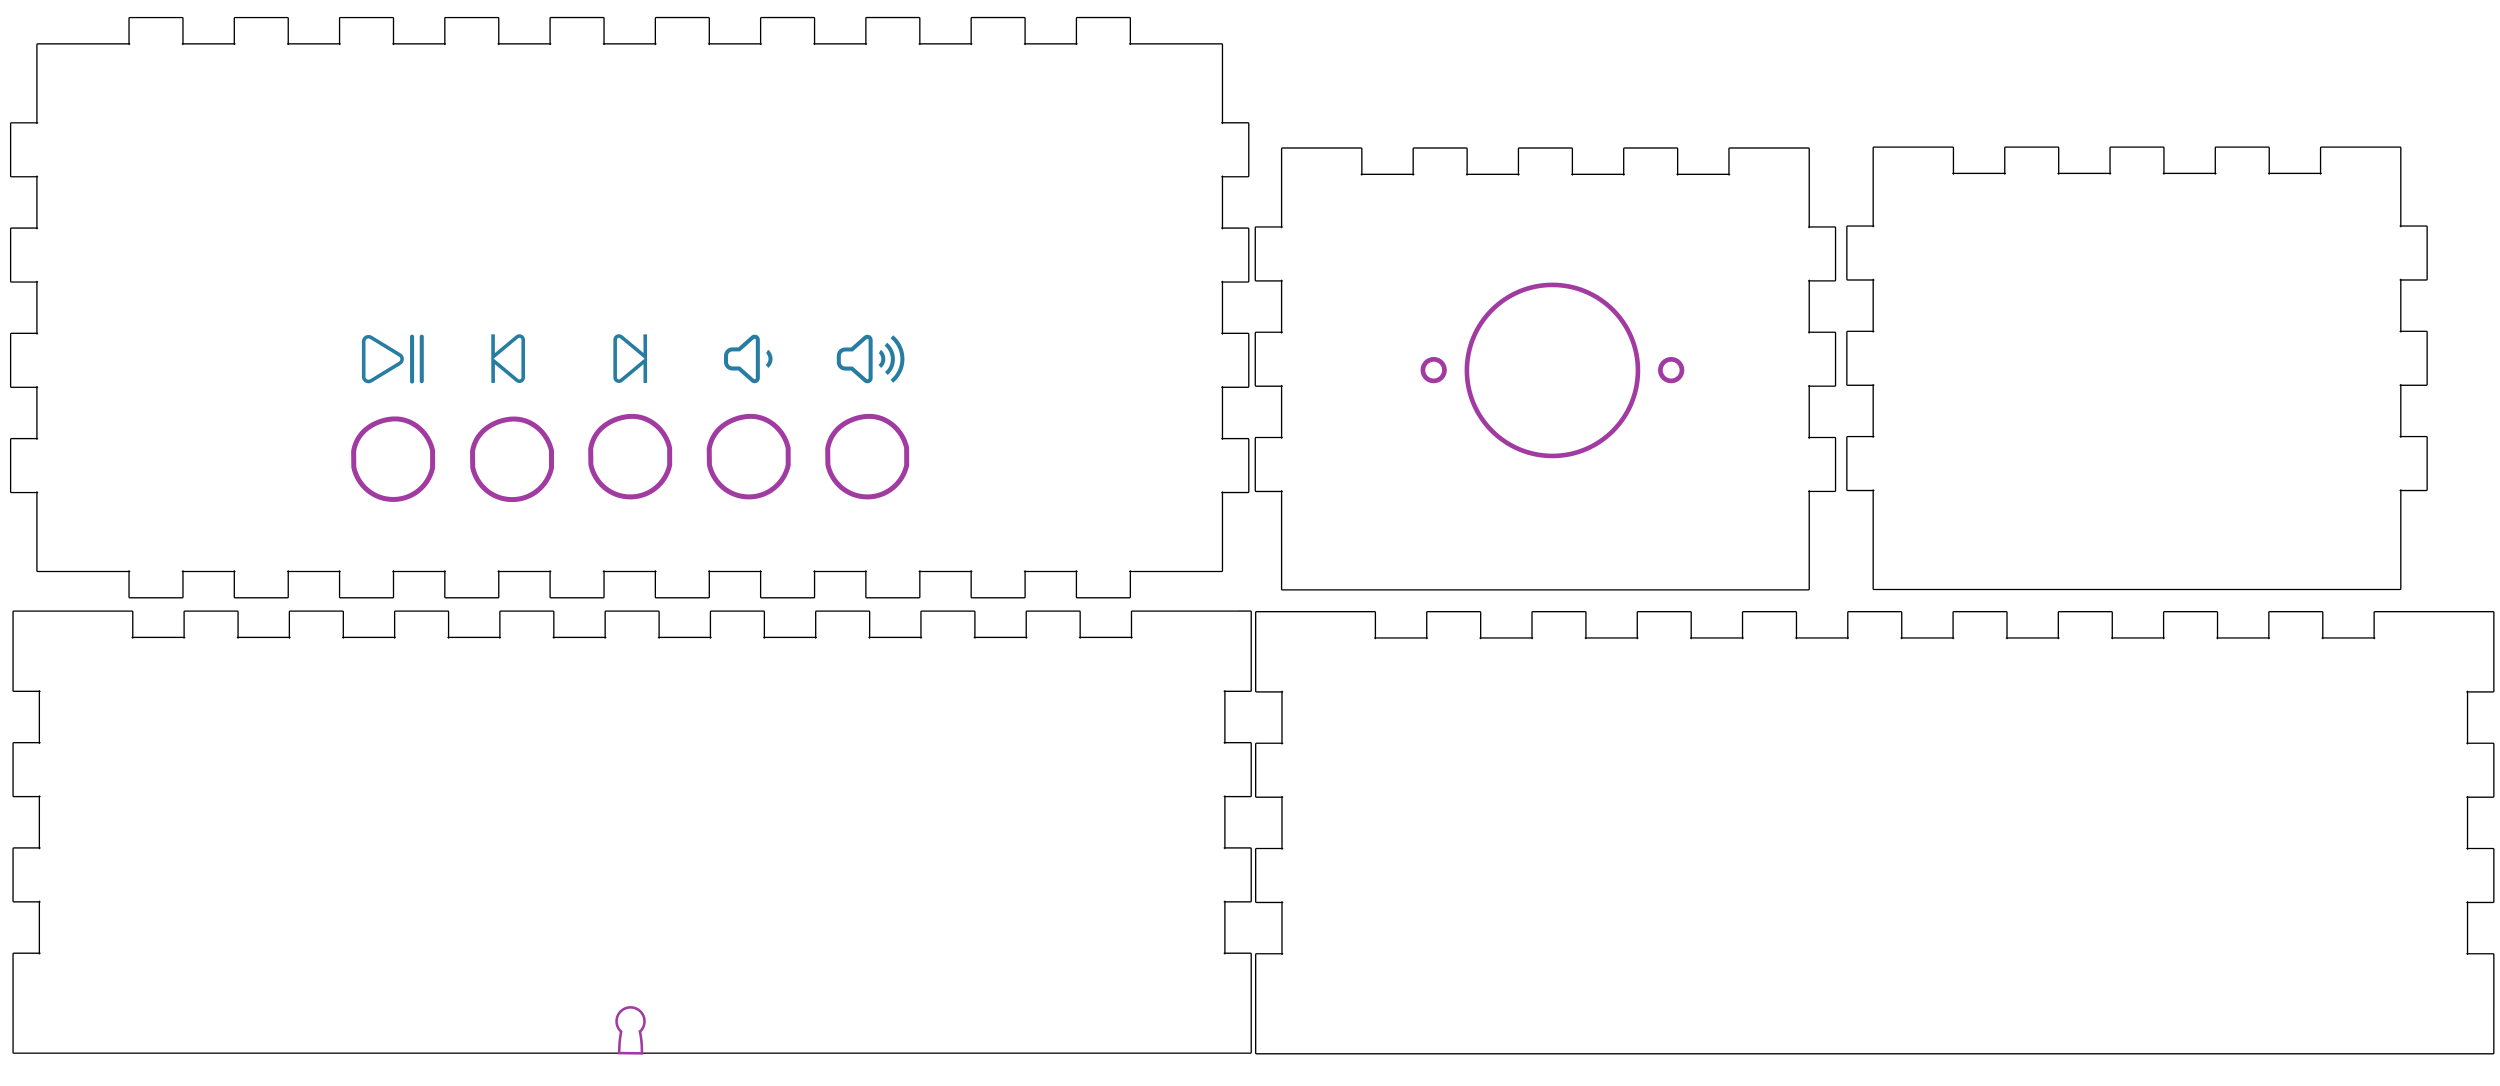 <?xml version="1.0" encoding="UTF-8" standalone="no"?>
<svg
   height="165mm"
   viewBox="0 0 380 165"
   width="380mm"
   version="1.1"
   id="svg6"
   sodipodi:docname="vorlage.svg"
   xml:space="preserve"
   inkscape:version="1.2.2 (b0a8486541, 2022-12-01)"
   xmlns:inkscape="http://www.inkscape.org/namespaces/inkscape"
   xmlns:sodipodi="http://sodipodi.sourceforge.net/DTD/sodipodi-0.dtd"
   xmlns="http://www.w3.org/2000/svg"
   xmlns:svg="http://www.w3.org/2000/svg"><sodipodi:namedview
   id="namedview1191"
   pagecolor="#ffffff"
   bordercolor="#666666"
   borderopacity="1.0"
   inkscape:showpageshadow="2"
   inkscape:pageopacity="0.0"
   inkscape:pagecheckerboard="0"
   inkscape:deskcolor="#d1d1d1"
   inkscape:document-units="mm"
   showgrid="false"
   inkscape:zoom="0.4514745"
   inkscape:cx="532.69897"
   inkscape:cy="402.01606"
   inkscape:window-width="1534"
   inkscape:window-height="831"
   inkscape:window-x="0"
   inkscape:window-y="0"
   inkscape:window-maximized="1"
   inkscape:current-layer="layer2" />
  <defs
   id="defs6" />
  <!--
ABox - A simple Box


This box is kept simple on purpose. If you need more features have a look at the UniversalBox.


Created with Boxes.py (https://boxes.hackerspace-bamberg.de/)
Creation date: 2025-02-23 08:55:50
Command line (remove spaces between dashes): boxes ABox - -x=180.0 - -y=80 - -h=60 - -outside=0 - -bottom_edge=F - -thickness=4 - -inner_corners=backarc
Url: https://boxes.hackerspace-bamberg.de/ABox?FingerJoint_style=rectangular&FingerJoint_surroundingspaces=2.0&FingerJoint_bottom_lip=0.0&FingerJoint_edge_width=1.0&FingerJoint_extra_length=0.0&FingerJoint_finger=2.0&FingerJoint_play=0.0&FingerJoint_space=2.0&FingerJoint_width=1.0&Lid_handle=none&Lid_style=none&Lid_handle_height=8.0&Lid_height=4.0&Lid_play=0.1&x=180.0&y=80&h=60&outside=0&bottom_edge=F&thickness=4&format=svg&tabs=0.0&qr_code=0&debug=0&labels=0&labels=1&reference=100.0&inner_corners=backarc&burn=0.1&language=en&render=1
Url short: https://boxes.hackerspace-bamberg.de/ABox?x=180.0&y=80&h=60&outside=0&bottom_edge=F&thickness=4&inner_corners=backarc
SettingsUrl: https://boxes.hackerspace-bamberg.de/ABox?FingerJoint_style=rectangular&FingerJoint_surroundingspaces=2.0&FingerJoint_bottom_lip=0.0&FingerJoint_edge_width=1.0&FingerJoint_extra_length=0.0&FingerJoint_finger=2.0&FingerJoint_play=0.0&FingerJoint_space=2.0&FingerJoint_width=1.0&Lid_handle=none&Lid_style=none&Lid_handle_height=8.0&Lid_height=4.0&Lid_play=0.1&x=180.0&y=80&h=60&outside=0&bottom_edge=F&thickness=4&format=svg&tabs=0.0&qr_code=0&debug=0&labels=0&labels=1&reference=100.0&inner_corners=backarc&burn=0.1&language=en
SettingsUrl short: https://boxes.hackerspace-bamberg.de/ABox?x=180.0&y=80&h=60&outside=0&bottom_edge=F&thickness=4&inner_corners=backarc
-->
  
  
  
  
  <!--!Font Awesome Free 6.7.2 by @fontawesome - https://fontawesome.com License - https://fontawesome.com/license/free Copyright 2025 Fonticons, Inc.-->
  
  
  
  
  
  
  
  
  
  
  
  
  
<g
   inkscape:groupmode="layer"
   id="layer1"
   inkscape:label="Box"
   sodipodi:insensitive="true"><ellipse
     cx="254.018"
     cy="-56.259"
     stroke="#f1f3f5"
     stroke-width="0.7 px"
     style="fill:none;stroke:#a13aa1;stroke-width:0.718;stroke-linecap:square;stroke-miterlimit:4;stroke-dasharray:none;stroke-opacity:1"
     id="circle3"
     rx="1.641"
     ry="1.641"
     transform="scale(1,-1)" /><ellipse
     cx="217.922"
     cy="-56.259"
     stroke="#f1f3f5"
     stroke-width="0.7 px"
     style="fill:none;stroke:#a13aa1;stroke-width:0.718;stroke-linecap:square;stroke-miterlimit:4;stroke-dasharray:none;stroke-opacity:1"
     id="circle2"
     rx="1.641"
     ry="1.641"
     transform="scale(1,-1)" /><circle
     cx="235.968"
     cy="-56.305"
     r="13"
     stroke="#f1f3f5"
     stroke-width="0.7 px"
     style="fill:none;stroke:#a13aa1;stroke-width:0.7;stroke-linecap:square;stroke-miterlimit:4;stroke-dasharray:none;stroke-opacity:1"
     id="circle1"
     transform="scale(1,-1)" /><g
     id="p-1"
     style="fill:none;stroke-linecap:round;stroke-linejoin:round"
     transform="rotate(180,194.533,161.786)">
    <path
   d="m 14.1,230.6 h 14 c 0.055,0 0.1,-0.045 0.1,-0.1 v -4 c 0,0.055 -0.045,0.1 -0.1,0.1 h 8 c -0.055,0 -0.1,-0.045 -0.1,-0.1 v 4 c 0,0.055 0.045,0.1 0.1,0.1 h 8 c 0.055,0 0.1,-0.045 0.1,-0.1 v -4 c 0,0.055 -0.045,0.1 -0.1,0.1 h 8 c -0.055,0 -0.1,-0.045 -0.1,-0.1 v 4 c 0,0.055 0.045,0.1 0.1,0.1 h 8 c 0.055,0 0.1,-0.045 0.1,-0.1 v -4 c 0,0.055 -0.045,0.1 -0.1,0.1 h 8 c -0.055,0 -0.1,-0.045 -0.1,-0.1 v 4 c 0,0.055 0.045,0.1 0.1,0.1 h 8 c 0.055,0 0.1,-0.045 0.1,-0.1 v -4 c 0,0.055 -0.045,0.1 -0.1,0.1 h 8 c -0.055,0 -0.1,-0.045 -0.1,-0.1 v 4 c 0,0.055 0.045,0.1 0.1,0.1 h 8 c 0.055,0 0.1,-0.045 0.1,-0.1 v -4 c 0,0.055 -0.045,0.1 -0.1,0.1 h 8 c -0.055,0 -0.1,-0.045 -0.1,-0.1 v 4 c 0,0.055 0.045,0.1 0.1,0.1 h 8 c 0.055,0 0.1,-0.045 0.1,-0.1 v -4 c 0,0.055 -0.045,0.1 -0.1,0.1 h 8 c -0.055,0 -0.1,-0.045 -0.1,-0.1 v 4 c 0,0.055 0.045,0.1 0.1,0.1 h 8 c 0.055,0 0.1,-0.045 0.1,-0.1 v -4 c 0,0.055 -0.045,0.1 -0.1,0.1 h 8 c -0.055,0 -0.1,-0.045 -0.1,-0.1 v 4 c 0,0.055 0.045,0.1 0.1,0.1 h 8 c 0.055,0 0.1,-0.045 0.1,-0.1 v -4 c 0,0.055 -0.045,0.1 -0.1,0.1 h 8 c -0.055,0 -0.1,-0.045 -0.1,-0.1 v 4 c 0,0.055 0.045,0.1 0.1,0.1 h 8 c 0.055,0 0.1,-0.045 0.1,-0.1 v -4 c 0,0.055 -0.045,0.1 -0.1,0.1 h 8 c -0.055,0 -0.1,-0.045 -0.1,-0.1 v 4 c 0,0.055 0.045,0.1 0.1,0.1 h 8 c 0.055,0 0.1,-0.045 0.1,-0.1 v -4 c 0,0.055 -0.045,0.1 -0.1,0.1 h 8 c -0.055,0 -0.1,-0.045 -0.1,-0.1 v 4 c 0,0.055 0.045,0.1 0.1,0.1 h 14 4 c 0.055,0 0.1,-0.045 0.1,-0.1 v -12 c 0,-0.055 -0.045,-0.1 -0.1,-0.1 h -4 c 0.055,0 0.1,0.045 0.1,0.1 v -8 c 0,0.055 -0.045,0.1 -0.1,0.1 h 4 c 0.055,0 0.1,-0.045 0.1,-0.1 v -8 c 0,-0.055 -0.045,-0.1 -0.1,-0.1 h -4 c 0.055,0 0.1,0.045 0.1,0.1 v -8 c 0,0.055 -0.045,0.1 -0.1,0.1 h 4 c 0.055,0 0.1,-0.045 0.1,-0.1 v -8 c 0,-0.055 -0.045,-0.1 -0.1,-0.1 h -4 c 0.055,0 0.1,0.045 0.1,0.1 v -8 c 0,0.055 -0.045,0.1 -0.1,0.1 h 4 c 0.055,0 0.1,-0.045 0.1,-0.1 v -15.007 c 0,-0.055 -0.045,-0.1 -0.1,-0.1 h -4 -180 -4 c -0.055,0 -0.1,0.045 -0.1,0.1 L 10,178.5 c 0,0.055 0.045,0.1 0.1,0.1 h 4 c -0.055,0 -0.1,-0.045 -0.1,-0.1 v 8 c 0,-0.055 0.045,-0.1 0.1,-0.1 h -4 c -0.055,0 -0.1,0.045 -0.1,0.1 v 8 c 0,0.055 0.045,0.1 0.1,0.1 h 4 c -0.055,0 -0.1,-0.045 -0.1,-0.1 v 8 c 0,-0.055 0.045,-0.1 0.1,-0.1 h -4 c -0.055,0 -0.1,0.045 -0.1,0.1 v 8 c 0,0.055 0.045,0.1 0.1,0.1 h 4 c -0.055,0 -0.1,-0.045 -0.1,-0.1 v 8 c 0,-0.055 0.045,-0.1 0.1,-0.1 h -4 c -0.055,0 -0.1,0.045 -0.1,0.1 v 12 c 0,0.055 0.045,0.1 0.1,0.1 z"
   stroke="#000000"
   stroke-width="0.2"
   id="path2"
   sodipodi:nodetypes="cssccccssssccccssssccccssssccccssssccccssssccccssssccccssssccccssssccccssssccccsscssssccccssssccccssssccccssssccssssccccssssccccssssccccssssc" />
  </g><g
     id="p-2"
     style="display:inline;fill:none;stroke-linecap:round;stroke-linejoin:round"
     transform="rotate(180,100.093,128.643)">
    <path
   d="m 14.1,164.4 h 14 c 0.055,0 0.1,-0.045 0.1,-0.1 v -4 c 0,0.055 -0.045,0.1 -0.1,0.1 h 8 c -0.055,0 -0.1,-0.045 -0.1,-0.1 v 4 c 0,0.055 0.045,0.1 0.1,0.1 h 8 c 0.055,0 0.1,-0.045 0.1,-0.1 v -4 c 0,0.055 -0.045,0.1 -0.1,0.1 h 8 c -0.055,0 -0.1,-0.045 -0.1,-0.1 v 4 c 0,0.055 0.045,0.1 0.1,0.1 h 8 c 0.055,0 0.1,-0.045 0.1,-0.1 v -4 c 0,0.055 -0.045,0.1 -0.1,0.1 h 8 c -0.055,0 -0.1,-0.045 -0.1,-0.1 v 4 c 0,0.055 0.045,0.1 0.1,0.1 h 8 c 0.055,0 0.1,-0.045 0.1,-0.1 v -4 c 0,0.055 -0.045,0.1 -0.1,0.1 h 8 c -0.055,0 -0.1,-0.045 -0.1,-0.1 v 4 c 0,0.055 0.045,0.1 0.1,0.1 h 8 c 0.055,0 0.1,-0.045 0.1,-0.1 v -4 c 0,0.055 -0.045,0.1 -0.1,0.1 h 8 c -0.055,0 -0.1,-0.045 -0.1,-0.1 v 4 c 0,0.055 0.045,0.1 0.1,0.1 h 8 c 0.055,0 0.1,-0.045 0.1,-0.1 v -4 c 0,0.055 -0.045,0.1 -0.1,0.1 h 8 c -0.055,0 -0.1,-0.045 -0.1,-0.1 v 4 c 0,0.055 0.045,0.1 0.1,0.1 h 8 c 0.055,0 0.1,-0.045 0.1,-0.1 v -4 c 0,0.055 -0.045,0.1 -0.1,0.1 h 8 c -0.055,0 -0.1,-0.045 -0.1,-0.1 v 4 c 0,0.055 0.045,0.1 0.1,0.1 h 8 c 0.055,0 0.1,-0.045 0.1,-0.1 v -4 c 0,0.055 -0.045,0.1 -0.1,0.1 h 8 c -0.055,0 -0.1,-0.045 -0.1,-0.1 v 4 c 0,0.055 0.045,0.1 0.1,0.1 h 8 c 0.055,0 0.1,-0.045 0.1,-0.1 v -4 c 0,0.055 -0.045,0.1 -0.1,0.1 h 8 c -0.055,0 -0.1,-0.045 -0.1,-0.1 v 4 c 0,0.055 0.045,0.1 0.1,0.1 h 8 c 0.055,0 0.1,-0.045 0.1,-0.1 v -4 c 0,0.055 -0.045,0.1 -0.1,0.1 h 8 c -0.055,0 -0.1,-0.045 -0.1,-0.1 v 4 c 0,0.055 0.045,0.1 0.1,0.1 h 14 4 c 0.055,0 0.1,-0.045 0.1,-0.1 v -12 c 0,-0.055 -0.045,-0.1 -0.1,-0.1 h -4 c 0.055,0 0.1,0.045 0.1,0.1 v -8 c 0,0.055 -0.045,0.1 -0.1,0.1 h 4 c 0.055,0 0.1,-0.045 0.1,-0.1 v -8 c 0,-0.055 -0.045,-0.1 -0.1,-0.1 h -4 c 0.055,0 0.1,0.045 0.1,0.1 v -8 c 0,0.055 -0.045,0.1 -0.1,0.1 h 4 c 0.055,0 0.1,-0.045 0.1,-0.1 v -8 c 0,-0.055 -0.045,-0.1 -0.1,-0.1 h -4 c 0.055,0 0.1,0.045 0.1,0.1 v -8 c 0,0.055 -0.045,0.1 -0.1,0.1 h 4 c 0.055,0 0.1,-0.045 0.1,-0.1 V 97.303 c 0,-0.055 -0.045,-0.1 -0.1,-0.1 h -4 -180 -4 c -0.055,0 -0.1,0.045 -0.1,0.1 L 10,112.3 c 0,0.055 0.045,0.1 0.1,0.1 h 4 c -0.055,0 -0.1,-0.045 -0.1,-0.1 v 8 c 0,-0.055 0.045,-0.1 0.1,-0.1 h -4 c -0.055,0 -0.1,0.045 -0.1,0.1 v 8 c 0,0.055 0.045,0.1 0.1,0.1 h 4 c -0.055,0 -0.1,-0.045 -0.1,-0.1 v 8 c 0,-0.055 0.045,-0.1 0.1,-0.1 h -4 c -0.055,0 -0.1,0.045 -0.1,0.1 v 8 c 0,0.055 0.045,0.1 0.1,0.1 h 4 c -0.055,0 -0.1,-0.045 -0.1,-0.1 v 8 c 0,-0.055 0.045,-0.1 0.1,-0.1 h -4 c -0.055,0 -0.1,0.045 -0.1,0.1 v 12 c 0,0.055 0.045,0.1 0.1,0.1 z"
   stroke="#000000"
   stroke-width="0.2"
   id="path3"
   sodipodi:nodetypes="cssccccssssccccssssccccssssccccssssccccssssccccssssccccssssccccssssccccssssccccsscssssccccssssccccssssccccssssccssssccccssssccccssssccccssssc" />
  </g><g
     id="p-4"
     style="fill:none;stroke-linecap:round;stroke-linejoin:round"
     transform="rotate(180,284.562,126.479)">
    <path
   d="m 204.3,230.6 h 12 c 0.055,0 0.1,-0.045 0.1,-0.1 v -4 c 0,0.055 -0.045,0.1 -0.1,0.1 h 8 c -0.055,0 -0.1,-0.045 -0.1,-0.1 v 4 c 0,0.055 0.045,0.1 0.1,0.1 h 8 c 0.055,0 0.1,-0.045 0.1,-0.1 v -4 c 0,0.055 -0.045,0.1 -0.1,0.1 h 8 c -0.055,0 -0.1,-0.045 -0.1,-0.1 v 4 c 0,0.055 0.045,0.1 0.1,0.1 h 8 c 0.055,0 0.1,-0.045 0.1,-0.1 v -4 c 0,0.055 -0.045,0.1 -0.1,0.1 h 8 c -0.055,0 -0.1,-0.045 -0.1,-0.1 v 4 c 0,0.055 0.045,0.1 0.1,0.1 h 8 c 0.055,0 0.1,-0.045 0.1,-0.1 v -4 c 0,0.055 -0.045,0.1 -0.1,0.1 h 8 c -0.055,0 -0.1,-0.045 -0.1,-0.1 v 4 c 0,0.055 0.045,0.1 0.1,0.1 h 12 c 0.055,0 0.1,-0.045 0.1,-0.1 v -12 c 0,0.055 -0.045,0.1 -0.1,0.1 h 4 c 0.055,0 0.1,-0.045 0.1,-0.1 v -8 c 0,-0.055 -0.045,-0.1 -0.1,-0.1 h -4 c 0.055,0 0.1,0.045 0.1,0.1 v -8 c 0,0.055 -0.045,0.1 -0.1,0.1 h 4 c 0.055,0 0.1,-0.045 0.1,-0.1 v -8 c 0,-0.055 -0.045,-0.1 -0.1,-0.1 h -4 c 0.055,0 0.1,0.045 0.1,0.1 v -8 c 0,0.055 -0.045,0.1 -0.1,0.1 h 4 c 0.055,0 0.1,-0.045 0.1,-0.1 v -8 c 0,-0.055 -0.045,-0.1 -0.1,-0.1 h -4 c 0.055,0 0.1,0.045 0.1,0.1 v -15.044 c 0,-0.055 -0.045,-0.1 -0.1,-0.1 h -80 c -0.055,0 -0.1,0.045 -0.1,0.1 V 178.5 c 0,-0.055 0.045,-0.1 0.1,-0.1 h -4 c -0.055,0 -0.1,0.045 -0.1,0.1 v 8 c 0,0.055 0.045,0.1 0.1,0.1 h 4 c -0.055,0 -0.1,-0.045 -0.1,-0.1 v 8 c 0,-0.055 0.045,-0.1 0.1,-0.1 h -4 c -0.055,0 -0.1,0.045 -0.1,0.1 v 8 c 0,0.055 0.045,0.1 0.1,0.1 h 4 c -0.055,0 -0.1,-0.045 -0.1,-0.1 v 8 c 0,-0.055 0.045,-0.1 0.1,-0.1 h -4 c -0.055,0 -0.1,0.045 -0.1,0.1 v 8 c 0,0.055 0.045,0.1 0.1,0.1 h 4 c -0.055,0 -0.1,-0.045 -0.1,-0.1 v 12 c 0,0.055 0.045,0.1 0.1,0.1 z"
   stroke="#000000"
   stroke-width="0.2"
   id="path5"
   sodipodi:nodetypes="sssccccssssccccssssccccssssccccssssccssssccccssssccccssssccssssccssssccccssssccccssssccss" />
  </g><g
     id="p-5"
     style="fill:none;stroke-linecap:round;stroke-linejoin:round"
     transform="rotate(180,99.69,47.684)">
    <path
   d="m -75.523,72.869 h 12 c 0.055,0 0.1,-0.045 0.1,-0.1 v -4 c 0,0.055 -0.045,0.1 -0.1,0.1 h 8 c -0.055,0 -0.1,-0.045 -0.1,-0.1 v 4 c 0,0.055 0.045,0.1 0.1,0.1 h 8 c 0.055,0 0.1,-0.045 0.1,-0.1 v -4 c 0,0.055 -0.045,0.1 -0.1,0.1 h 8 c -0.055,0 -0.1,-0.045 -0.1,-0.1 v 4 c 0,0.055 0.045,0.1 0.1,0.1 h 8 c 0.055,0 0.1,-0.045 0.1,-0.1 v -4 c 0,0.055 -0.045,0.1 -0.1,0.1 h 8 c -0.055,0 -0.1,-0.045 -0.1,-0.1 v 4 c 0,0.055 0.045,0.1 0.1,0.1 h 8 c 0.055,0 0.1,-0.045 0.1,-0.1 v -4 c 0,0.055 -0.045,0.1 -0.1,0.1 h 8 c -0.055,0 -0.1,-0.045 -0.1,-0.1 v 4 c 0,0.055 0.045,0.1 0.1,0.1 h 12 c 0.055,0 0.1,-0.045 0.1,-0.1 v -12 c 0,0.055 -0.045,0.1 -0.1,0.1 h 4 c 0.055,0 0.1,-0.045 0.1,-0.1 v -8 c 0,-0.055 -0.045,-0.1 -0.1,-0.1 h -4 c 0.055,0 0.1,0.045 0.1,0.1 v -8 c 0,0.055 -0.045,0.1 -0.1,0.1 h 4 c 0.055,0 0.1,-0.045 0.1,-0.1 v -8 c 0,-0.055 -0.045,-0.1 -0.1,-0.1 h -4 c 0.055,0 0.1,0.045 0.1,0.1 v -8 c 0,0.055 -0.045,0.1 -0.1,0.1 h 4 c 0.055,0 0.1,-0.045 0.1,-0.1 v -8 c 0,-0.055 -0.045,-0.1 -0.1,-0.1 h -4 c 0.055,0 0.1,0.045 0.1,0.1 V 5.803 c 0,-0.055 -0.045,-0.1 -0.1,-0.1 H -75.523 c -0.055,0 -0.1,0.045 -0.1,0.1 V 20.769 c 0,-0.055 0.045,-0.1 0.1,-0.1 h -4 c -0.055,0 -0.1,0.045 -0.1,0.1 v 8 c 0,0.055 0.045,0.1 0.1,0.1 h 4 c -0.055,0 -0.1,-0.045 -0.1,-0.1 v 8 c 0,-0.055 0.045,-0.1 0.1,-0.1 h -4 c -0.055,0 -0.1,0.045 -0.1,0.1 v 8 c 0,0.055 0.045,0.1 0.1,0.1 h 4 c -0.055,0 -0.1,-0.045 -0.1,-0.1 v 8 c 0,-0.055 0.045,-0.1 0.1,-0.1 h -4 c -0.055,0 -0.1,0.045 -0.1,0.1 v 8 c 0,0.055 0.045,0.1 0.1,0.1 h 4 c -0.055,0 -0.1,-0.045 -0.1,-0.1 v 12 c 0,0.055 0.045,0.1 0.1,0.1 z"
   stroke="#000000"
   stroke-width="0.2"
   id="path6"
   sodipodi:nodetypes="sssccccssssccccssssccccssssccccssssccssssccccssssccccssssccssssccssssccccssssccccssssccss" />
  </g><g
     id="p-3-2"
     style="fill:none;stroke-linecap:round;stroke-linejoin:round"
     transform="translate(-8.387,-7.331)">
    <path
   d="m 14.1,94.2 h 14 C 28.045,94.2 28,94.155 28,94.1 v 4 c 0,0.055 0.045,0.1 0.1,0.1 h 8 c 0.055,0 0.1,-0.045 0.1,-0.1 v -4 c 0,0.055 -0.045,0.1 -0.1,0.1 h 8 C 44.045,94.2 44,94.155 44,94.1 v 4 c 0,0.055 0.045,0.1 0.1,0.1 h 8 c 0.055,0 0.1,-0.045 0.1,-0.1 v -4 c 0,0.055 -0.045,0.1 -0.1,0.1 h 8 C 60.045,94.2 60,94.155 60,94.1 v 4 c 0,0.055 0.045,0.1 0.1,0.1 h 8 c 0.055,0 0.1,-0.045 0.1,-0.1 v -4 c 0,0.055 -0.045,0.1 -0.1,0.1 h 8 C 76.045,94.2 76,94.155 76,94.1 v 4 c 0,0.055 0.045,0.1 0.1,0.1 h 8 c 0.055,0 0.1,-0.045 0.1,-0.1 v -4 c 0,0.055 -0.045,0.1 -0.1,0.1 h 8 C 92.045,94.2 92,94.155 92,94.1 v 4 c 0,0.055 0.045,0.1 0.1,0.1 h 8 c 0.055,0 0.1,-0.045 0.1,-0.1 v -4 c 0,0.055 -0.045,0.1 -0.1,0.1 h 8 c -0.055,0 -0.1,-0.045 -0.1,-0.1 v 4 c 0,0.055 0.045,0.1 0.1,0.1 h 8 c 0.055,0 0.1,-0.045 0.1,-0.1 v -4 c 0,0.055 -0.045,0.1 -0.1,0.1 h 8 c -0.055,0 -0.1,-0.045 -0.1,-0.1 v 4 c 0,0.055 0.045,0.1 0.1,0.1 h 8 c 0.055,0 0.1,-0.045 0.1,-0.1 v -4 c 0,0.055 -0.045,0.1 -0.1,0.1 h 8 c -0.055,0 -0.1,-0.045 -0.1,-0.1 v 4 c 0,0.055 0.045,0.1 0.1,0.1 h 8 c 0.055,0 0.1,-0.045 0.1,-0.1 v -4 c 0,0.055 -0.045,0.1 -0.1,0.1 h 8 c -0.055,0 -0.1,-0.045 -0.1,-0.1 v 4 c 0,0.055 0.045,0.1 0.1,0.1 h 8 c 0.055,0 0.1,-0.045 0.1,-0.1 v -4 c 0,0.055 -0.045,0.1 -0.1,0.1 h 8 c -0.055,0 -0.1,-0.045 -0.1,-0.1 v 4 c 0,0.055 0.045,0.1 0.1,0.1 h 8 c 0.055,0 0.1,-0.045 0.1,-0.1 v -4 c 0,0.055 -0.045,0.1 -0.1,0.1 h 14 c 0.055,0 0.1,-0.045 0.1,-0.1 v -12 c 0,0.055 -0.045,0.1 -0.1,0.1 h 4 c 0.055,0 0.1,-0.045 0.1,-0.1 v -8 c 0,-0.055 -0.045,-0.1 -0.1,-0.1 h -4 c 0.055,0 0.1,0.045 0.1,0.1 v -8 c 0,0.055 -0.045,0.1 -0.1,0.1 h 4 c 0.055,0 0.1,-0.045 0.1,-0.1 v -8 c 0,-0.055 -0.045,-0.1 -0.1,-0.1 h -4 c 0.055,0 0.1,0.045 0.1,0.1 v -8 c 0,0.055 -0.045,0.1 -0.1,0.1 h 4 c 0.055,0 0.1,-0.045 0.1,-0.1 v -8 c 0,-0.055 -0.045,-0.1 -0.1,-0.1 h -4 c 0.055,0 0.1,0.045 0.1,0.1 v -8 c 0,0.055 -0.045,0.1 -0.1,0.1 h 4 c 0.055,0 0.1,-0.045 0.1,-0.1 v -8 c 0,-0.055 -0.045,-0.1 -0.1,-0.1 h -4 c 0.055,0 0.1,0.045 0.1,0.1 v -12 c 0,-0.055 -0.045,-0.1 -0.1,-0.1 h -14 c 0.055,0 0.1,0.045 0.1,0.1 v -4 c 0,-0.055 -0.045,-0.1 -0.1,-0.1 h -8 c -0.055,0 -0.1,0.045 -0.1,0.1 v 4 c 0,-0.055 0.045,-0.1 0.1,-0.1 h -8 c 0.055,0 0.1,0.045 0.1,0.1 v -4 c 0,-0.055 -0.045,-0.1 -0.1,-0.1 h -8 c -0.055,0 -0.1,0.045 -0.1,0.1 v 4 c 0,-0.055 0.045,-0.1 0.1,-0.1 h -8 c 0.055,0 0.1,0.045 0.1,0.1 v -4 c 0,-0.055 -0.045,-0.1 -0.1,-0.1 h -8 c -0.055,0 -0.1,0.045 -0.1,0.1 v 4 c 0,-0.055 0.045,-0.1 0.1,-0.1 h -8 c 0.055,0 0.1,0.045 0.1,0.1 v -4 c 0,-0.055 -0.045,-0.1 -0.1,-0.1 h -8 c -0.055,0 -0.1,0.045 -0.1,0.1 v 4 c 0,-0.055 0.045,-0.1 0.1,-0.1 h -8 c 0.055,0 0.1,0.045 0.1,0.1 v -4 c 0,-0.055 -0.045,-0.1 -0.1,-0.1 h -8 c -0.055,0 -0.1,0.045 -0.1,0.1 v 4 c 0,-0.055 0.045,-0.1 0.1,-0.1 h -8 c 0.055,0 0.1,0.045 0.1,0.1 v -4 c 0,-0.055 -0.045,-0.1 -0.1,-0.1 h -8 C 92.045,10 92,10.045 92,10.1 v 4 C 92,14.045 92.045,14 92.1,14 h -8 c 0.055,0 0.1,0.045 0.1,0.1 v -4 C 84.2,10.045 84.155,10 84.1,10 h -8 C 76.045,10 76,10.045 76,10.1 v 4 C 76,14.045 76.045,14 76.1,14 h -8 c 0.055,0 0.1,0.045 0.1,0.1 v -4 C 68.2,10.045 68.155,10 68.1,10 h -8 C 60.045,10 60,10.045 60,10.1 v 4 C 60,14.045 60.045,14 60.1,14 h -8 c 0.055,0 0.1,0.045 0.1,0.1 v -4 C 52.2,10.045 52.155,10 52.1,10 h -8 C 44.045,10 44,10.045 44,10.1 v 4 C 44,14.045 44.045,14 44.1,14 h -8 c 0.055,0 0.1,0.045 0.1,0.1 v -4 C 36.2,10.045 36.155,10 36.1,10 h -8 C 28.045,10 28,10.045 28,10.1 v 4 C 28,14.045 28.045,14 28.1,14 h -14 C 14.045,14 14,14.045 14,14.1 v 12 C 14,26.045 14.045,26 14.1,26 h -4 C 10.045,26 10,26.045 10,26.1 v 8 c 0,0.055 0.045,0.1 0.1,0.1 h 4 C 14.045,34.2 14,34.155 14,34.1 v 8 C 14,42.045 14.045,42 14.1,42 h -4 C 10.045,42 10,42.045 10,42.1 v 8 c 0,0.055 0.045,0.1 0.1,0.1 h 4 C 14.045,50.2 14,50.155 14,50.1 v 8 C 14,58.045 14.045,58 14.1,58 h -4 C 10.045,58 10,58.045 10,58.1 v 8 c 0,0.055 0.045,0.1 0.1,0.1 h 4 C 14.045,66.2 14,66.155 14,66.1 v 8 C 14,74.045 14.045,74 14.1,74 h -4 C 10.045,74 10,74.045 10,74.1 v 8 c 0,0.055 0.045,0.1 0.1,0.1 h 4 C 14.045,82.2 14,82.155 14,82.1 v 12 c 0,0.055 0.045,0.1 0.1,0.1 z"
   stroke="#000000"
   stroke-width="0.2"
   id="path4-7"
   style="display:inline" />
  </g><path
     d="m 135.562,51.195 c 0.98,0.796 1.607,2.014 1.607,3.376 0,1.362 -0.627,2.578 -1.607,3.376 m -0.914,-5.626 c 0.653,0.532 1.071,1.343 1.071,2.251 0,0.908 -0.345,1.656 -0.998,2.188 m -0.987,-3.313 c 0.304,0.172 0.535,0.671 0.535,1.125 0,0.455 -0.21,0.859 -0.535,1.125 m -1.684,-4.467 c 0.174,0.079 0.285,0.251 0.285,0.441 v 5.8 c 0,0.19 -0.112,0.363 -0.285,0.441 -0.174,0.079 -0.378,0.047 -0.52,-0.08 l -2.038,-1.811 h -1.024 c -0.533,0 -0.967,-0.434 -0.967,-0.967 v -0.967 c 0,-0.533 0.434,-0.967 0.967,-0.967 h 1.024 l 2.038,-1.811 c 0.142,-0.127 0.346,-0.157 0.52,-0.08 z"
     id="path1-75-0"
     style="display:inline;fill:none;stroke:#277ca1;stroke-width:0.615;stroke-dasharray:none;stroke-opacity:1"
     sodipodi:nodetypes="csccsccsccsscccsssscccc" /><path
     d="m 116.59,53.435 c 0.304,0.172 0.535,0.671 0.535,1.125 0,0.455 -0.21,0.859 -0.535,1.125 m -1.684,-4.467 c 0.174,0.079 0.285,0.251 0.285,0.441 v 5.8 c 0,0.19 -0.112,0.363 -0.285,0.441 -0.174,0.079 -0.378,0.047 -0.52,-0.08 l -2.038,-1.811 h -1.024 c -0.533,0 -0.967,-0.434 -0.967,-0.967 v -0.967 c 0,-0.533 0.434,-0.967 0.967,-0.967 h 1.024 l 2.038,-1.811 c 0.142,-0.127 0.346,-0.157 0.52,-0.08 z"
     id="path1-7-9"
     style="display:inline;fill:none;stroke:#277ca1;stroke-width:0.615;stroke-dasharray:none;stroke-opacity:1"
     sodipodi:nodetypes="csccsscccsssscccc" /><path
     d="m 98.085,58.202 v -3.425 l -0.206,0.172 -3.437,2.864 c -0.17,0.141 -0.408,0.174 -0.61,0.079 -0.202,-0.095 -0.329,-0.297 -0.329,-0.519 v -5.728 c 0,-0.222 0.129,-0.424 0.329,-0.519 0.201,-0.095 0.439,-0.064 0.61,0.079 l 3.437,2.864 0.206,0.172 -0.014,-3.425"
     id="path1-5-3"
     style="display:inline;fill:none;stroke:#277ca1;stroke-width:0.545;stroke-dasharray:none;stroke-opacity:1"
     sodipodi:nodetypes="ccccsssccccc" /><path
     d="m 74.946,50.82 v 3.425 l 0.206,-0.172 3.437,-2.864 c 0.17,-0.141 0.408,-0.174 0.61,-0.079 0.202,0.095 0.329,0.297 0.329,0.519 v 5.728 c 0,0.222 -0.129,0.424 -0.329,0.519 -0.2,0.095 -0.439,0.064 -0.61,-0.079 l -3.437,-2.864 -0.206,-0.172 0.014,3.425"
     id="path1-5-6-6"
     style="display:inline;fill:none;stroke:#277ca1;stroke-width:0.545;stroke-dasharray:none;stroke-opacity:1"
     sodipodi:nodetypes="ccccsssccccc" /><path
     d="m 56.392,51.287 c -0.225,-0.138 -0.508,-0.143 -0.738,-0.014 -0.23,0.129 -0.373,0.373 -0.373,0.637 v 5.353 c 0,0.265 0.143,0.508 0.373,0.637 0.23,0.129 0.513,0.123 0.738,-0.014 l 4.38,-2.677 c 0.217,-0.132 0.35,-0.368 0.35,-0.624 0,-0.256 -0.132,-0.49 -0.35,-0.624 z"
     id="path1-3-3-0"
     style="display:inline;fill:none;fill-opacity:1;stroke:#277ca1;stroke-width:0.546;stroke-dasharray:none;stroke-opacity:1" /><path
     style="display:inline;fill:none;fill-opacity:1;stroke:#277ca1;stroke-width:0.617;stroke-linecap:round;stroke-linejoin:round;stroke-dasharray:none;stroke-opacity:1"
     d="m 62.632,51.174 c 0,7.214 0.007,6.816 0.007,6.816"
     id="path20-5-6"
     sodipodi:nodetypes="cc" /><path
     style="display:inline;fill:none;fill-opacity:1;stroke:#277ca1;stroke-width:0.617;stroke-linecap:round;stroke-linejoin:round;stroke-dasharray:none;stroke-opacity:1"
     d="m 64.11,51.174 v 6.768"
     id="path21-6-2"
     sodipodi:nodetypes="cc" /><g
     id="g9"
     transform="translate(9.82,41.354)">
    <path
   style="fill:none;stroke:#a13aa1;stroke-width:0.758;stroke-linecap:square"
   d="m 55.94,29.732 c -0.591,2.763 -3.046,4.834 -5.985,4.834 -3.065,0 -5.436,-2.195 -5.995,-4.896 L 43.932,27.206 c 0.59,-3.474 3.869,-4.772 6.023,-4.881 2.92,-0.148 5.368,2.05 5.976,4.791 z"
   id="circle14-61"
   sodipodi:nodetypes="csccscc" />
    <path
   style="fill:none;stroke:#a13aa1;stroke-width:0.758;stroke-linecap:square"
   d="m 74.012,29.75 c -0.591,2.763 -3.046,4.834 -5.985,4.834 -3.065,0 -5.436,-2.195 -5.995,-4.896 l -0.028,-2.464 c 0.59,-3.474 3.869,-4.772 6.023,-4.881 2.92,-0.148 5.368,2.05 5.976,4.791 z"
   id="circle14-6"
   sodipodi:nodetypes="csccscc" />
    <path
   style="fill:none;stroke:#a13aa1;stroke-width:0.758;stroke-linecap:square"
   d="m 91.973,29.346 c -0.591,2.763 -3.046,4.834 -5.985,4.834 -3.065,0 -5.436,-2.195 -5.995,-4.896 l -0.028,-2.464 c 0.59,-3.474 3.869,-4.772 6.023,-4.881 2.92,-0.148 5.368,2.05 5.976,4.791 z"
   id="circle14-2"
   sodipodi:nodetypes="csccscc" />
    <path
   style="fill:none;stroke:#a13aa1;stroke-width:0.758;stroke-linecap:square"
   d="m 109.99,29.346 c -0.591,2.763 -3.046,4.834 -5.985,4.834 -3.065,0 -5.436,-2.195 -5.995,-4.896 l -0.028,-2.464 c 0.59,-3.474 3.869,-4.772 6.023,-4.881 2.92,-0.148 5.368,2.05 5.976,4.791 z"
   id="circle14-3"
   sodipodi:nodetypes="csccscc" />
    <path
   style="fill:none;stroke:#a13aa1;stroke-width:0.758;stroke-linecap:square"
   d="m 127.999,29.346 c -0.591,2.763 -3.046,4.834 -5.985,4.834 -3.065,0 -5.436,-2.195 -5.995,-4.896 l -0.028,-2.464 c 0.59,-3.474 3.869,-4.772 6.023,-4.881 2.92,-0.148 5.368,2.05 5.976,4.791 z"
   id="circle14-26"
   sodipodi:nodetypes="csccscc" />
  </g><path
     id="circle14-26-6"
     style="fill:none;stroke:#a13aa1;stroke-width:0.393;stroke-linecap:square"
     d="m 95.844,153.121 a 2.123,2.123 0 0 0 -2.123,2.123 2.123,2.123 0 0 0 0.702,1.576 c -0.131,0.6 -0.229,1.328 -0.273,2.201 l -0.045,1.046 3.475,0.044 -0.025,-1.177 c -0.051,-0.768 -0.148,-1.49 -0.28,-2.123 a 2.123,2.123 0 0 0 0.692,-1.567 2.123,2.123 0 0 0 -2.123,-2.123 z" /></g><g
   inkscape:groupmode="layer"
   id="layer2"
   inkscape:label="Zeichnung" /></svg>
